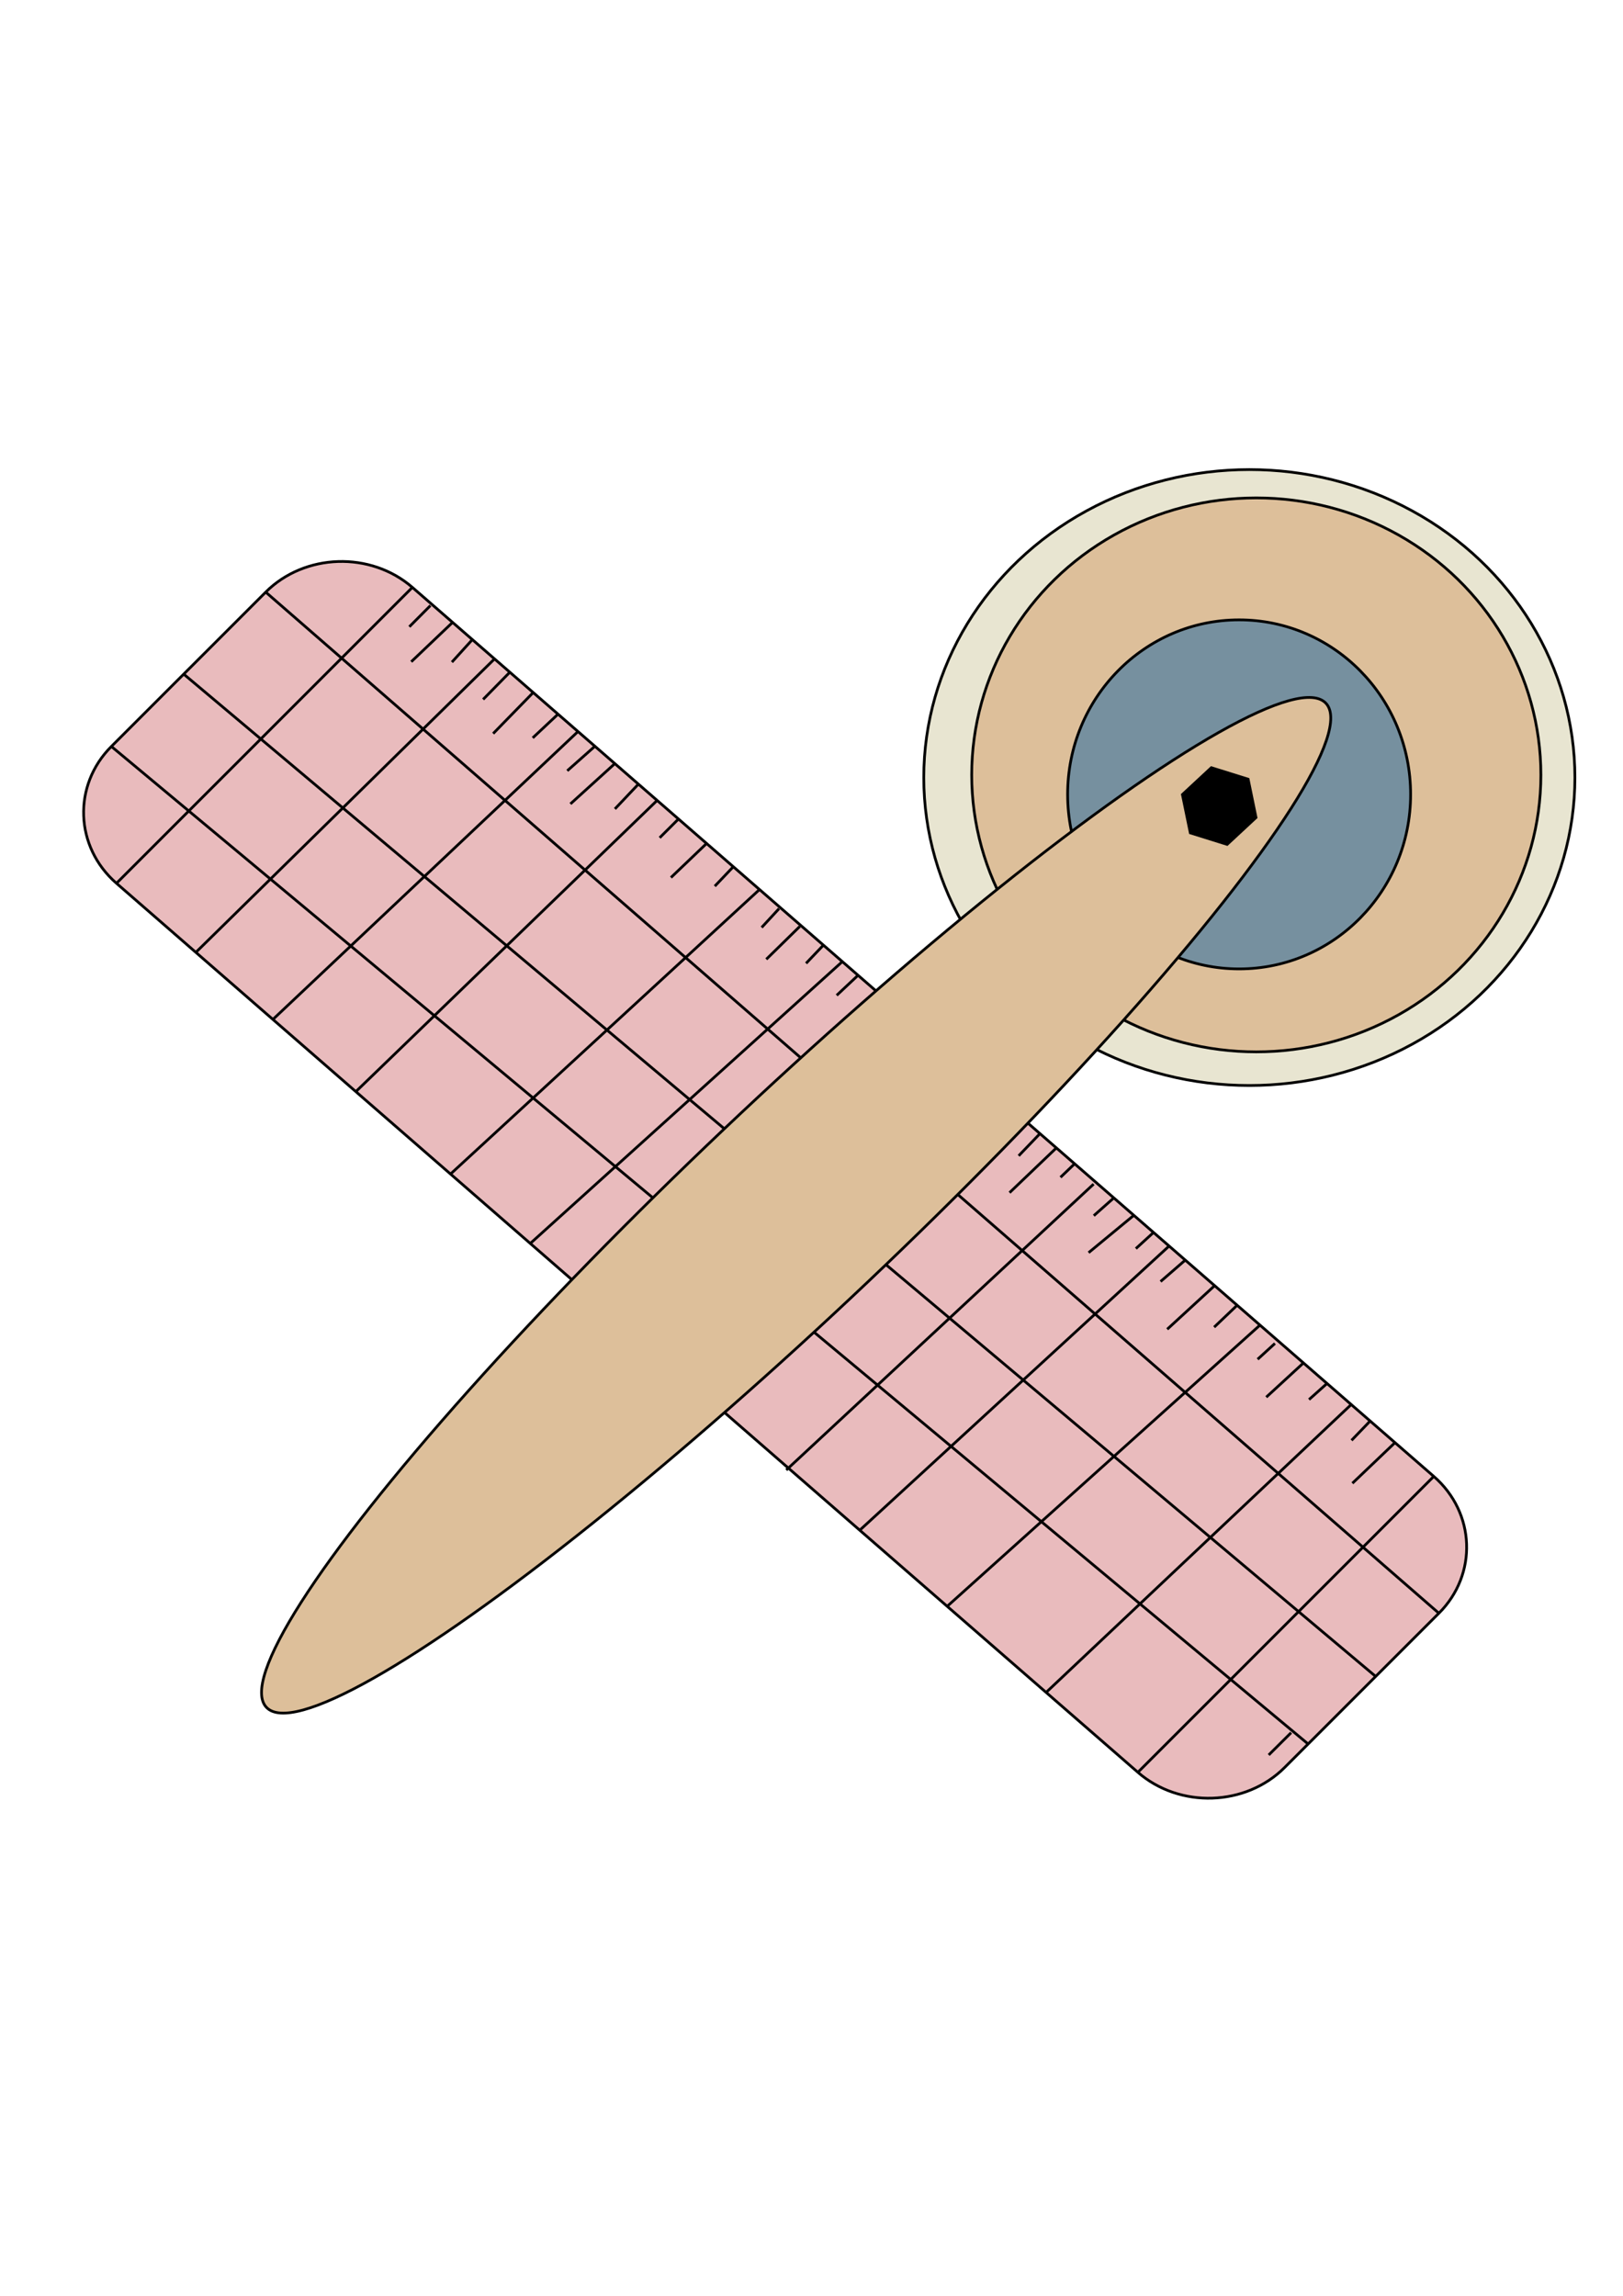 <?xml version="1.0" encoding="utf-8"?>
<!-- Generator: Adobe Illustrator 25.0.1, SVG Export Plug-In . SVG Version: 6.00 Build 0)  -->
<svg version="1.1" id="Layer_1" xmlns="http://www.w3.org/2000/svg" xmlns:xlink="http://www.w3.org/1999/xlink" x="0px" y="0px"
	 viewBox="0 0 595.28 841.89" style="enable-background:new 0 0 595.28 841.89;" xml:space="preserve">
<style type="text/css">
	.st0{fill:#E9BBBD;stroke:#000000;stroke-miterlimit:10;}
	.st1{fill:#E8E5D1;stroke:#000000;stroke-miterlimit:10;}
	.st2{fill:#DDBF9A;stroke:#000000;stroke-miterlimit:10;}
	.st3{fill:#76909F;stroke:#000000;stroke-miterlimit:10;}
	.st4{stroke:#000000;stroke-miterlimit:10;}
</style>
<path class="st0" d="M527.75,591.59l-56.6,56.59c-14.28,14.28-38.49,15.06-53.8,1.74L42.72,323.91
	c-15.31-13.32-16.15-35.9-1.87-50.18l56.6-56.59c14.28-14.28,38.49-15.06,53.8-1.74l374.63,326.01
	C541.19,554.74,542.03,577.32,527.75,591.59z"/>
<line class="st1" x1="97.46" y1="217.14" x2="527.75" y2="591.59"/>
<line class="st1" x1="67.38" y1="247.21" x2="504.57" y2="614.77"/>
<line class="st1" x1="40.85" y1="273.73" x2="479.79" y2="639.54"/>
<line class="st1" x1="42.72" y1="323.91" x2="151.25" y2="215.4"/>
<line class="st1" x1="71.83" y1="349.24" x2="181.38" y2="241.62"/>
<line class="st1" x1="100.09" y1="373.84" x2="211.99" y2="268.26"/>
<line class="st1" x1="130.51" y1="400.31" x2="241.02" y2="293.52"/>
<line class="st1" x1="165.24" y1="430.53" x2="278.57" y2="326.2"/>
<line class="st1" x1="228.64" y1="482.59" x2="340.36" y2="379.97"/>
<line class="st1" x1="260.48" y1="512.77" x2="374.42" y2="408.96"/>
<line class="st1" x1="288.38" y1="539.08" x2="401.11" y2="434.22"/>
<line class="st1" x1="315.33" y1="561.15" x2="428.8" y2="456.93"/>
<line class="st1" x1="347.4" y1="589.06" x2="462.13" y2="485.93"/>
<line class="st1" x1="383.68" y1="620.63" x2="495.59" y2="515.06"/>
<line class="st1" x1="417.35" y1="649.92" x2="525.88" y2="541.41"/>
<line class="st1" x1="194.49" y1="455.99" x2="308.95" y2="352.63"/>
<line class="st1" x1="157.86" y1="222.08" x2="150.14" y2="229.84"/>
<line class="st1" x1="166" y1="228.23" x2="150.84" y2="242.67"/>
<line class="st1" x1="173.25" y1="234.55" x2="165.75" y2="242.81"/>
<line class="st1" x1="186.99" y1="246.51" x2="177.2" y2="256.48"/>
<line class="st1" x1="195.56" y1="253.96" x2="180.88" y2="269.01"/>
<line class="st1" x1="204.67" y1="261.89" x2="195.39" y2="270.59"/>
<line class="st1" x1="218.2" y1="273.66" x2="208.06" y2="282.65"/>
<line class="st1" x1="225.51" y1="280.02" x2="209.22" y2="294.8"/>
<line class="st1" x1="234.15" y1="287.55" x2="225.54" y2="296.64"/>
<line class="st1" x1="248.85" y1="300.33" x2="241.96" y2="307.21"/>
<line class="st1" x1="259.16" y1="309.31" x2="246.09" y2="321.8"/>
<line class="st1" x1="268.96" y1="317.84" x2="262.17" y2="324.97"/>
<line class="st1" x1="285.73" y1="333.21" x2="279.36" y2="340.11"/>
<line class="st1" x1="293.35" y1="339.73" x2="281.06" y2="351.78"/>
<line class="st1" x1="302" y1="346.59" x2="295.65" y2="353.27"/>
<line class="st1" x1="314.71" y1="357.65" x2="306.88" y2="365"/>
<line class="st1" x1="323.31" y1="365.13" x2="305.19" y2="380.53"/>
<line class="st1" x1="331.88" y1="372.59" x2="323.42" y2="380.65"/>
<line class="st1" x1="349.32" y1="387.77" x2="341.35" y2="395.63"/>
<line class="st1" x1="357.58" y1="394.96" x2="342.79" y2="409.65"/>
<line class="st1" x1="365.76" y1="402.08" x2="358.14" y2="409.96"/>
<line class="st1" x1="381.43" y1="415.71" x2="373.63" y2="423.84"/>
<line class="st1" x1="387.45" y1="420.95" x2="370.28" y2="437.36"/>
<line class="st1" x1="394.14" y1="426.77" x2="388.97" y2="431.73"/>
<line class="st1" x1="408.52" y1="439.29" x2="401.18" y2="445.8"/>
<line class="st1" x1="415.86" y1="445.67" x2="399.28" y2="459.36"/>
<line class="st1" x1="423.08" y1="451.96" x2="416.61" y2="457.87"/>
<line class="st1" x1="434.73" y1="462.09" x2="425.67" y2="469.95"/>
<line class="st1" x1="445.5" y1="471.46" x2="428.11" y2="487.45"/>
<line class="st1" x1="453.76" y1="478.65" x2="445.33" y2="486.68"/>
<line class="st1" x1="467.61" y1="492.66" x2="461.27" y2="498.46"/>
<line class="st1" x1="478.07" y1="499.81" x2="464.44" y2="512.35"/>
<line class="st1" x1="486.72" y1="507.33" x2="480.13" y2="513.23"/>
<line class="st1" x1="502.54" y1="521.1" x2="495.71" y2="528.19"/>
<line class="st1" x1="511.65" y1="529.03" x2="496.03" y2="543.93"/>
<line class="st1" x1="473.55" y1="635.39" x2="465.34" y2="643.56"/>
<ellipse class="st1" cx="458.23" cy="285.13" rx="119.41" ry="112.93"/>
<ellipse class="st2" cx="460.78" cy="284.16" rx="104.38" ry="101.57"/>
<ellipse class="st3" cx="454.48" cy="291.31" rx="62.9" ry="64"/>
<ellipse transform="matrix(0.726 -0.688 0.688 0.726 -224.02 321.881)" class="st2" cx="291.88" cy="442.04" rx="267.61" ry="38.47"/>
<polygon class="st4" points="450.08,309.65 436.58,305.43 433.68,291.37 444.29,281.52 457.79,285.74 460.68,299.8 "/>
</svg>
